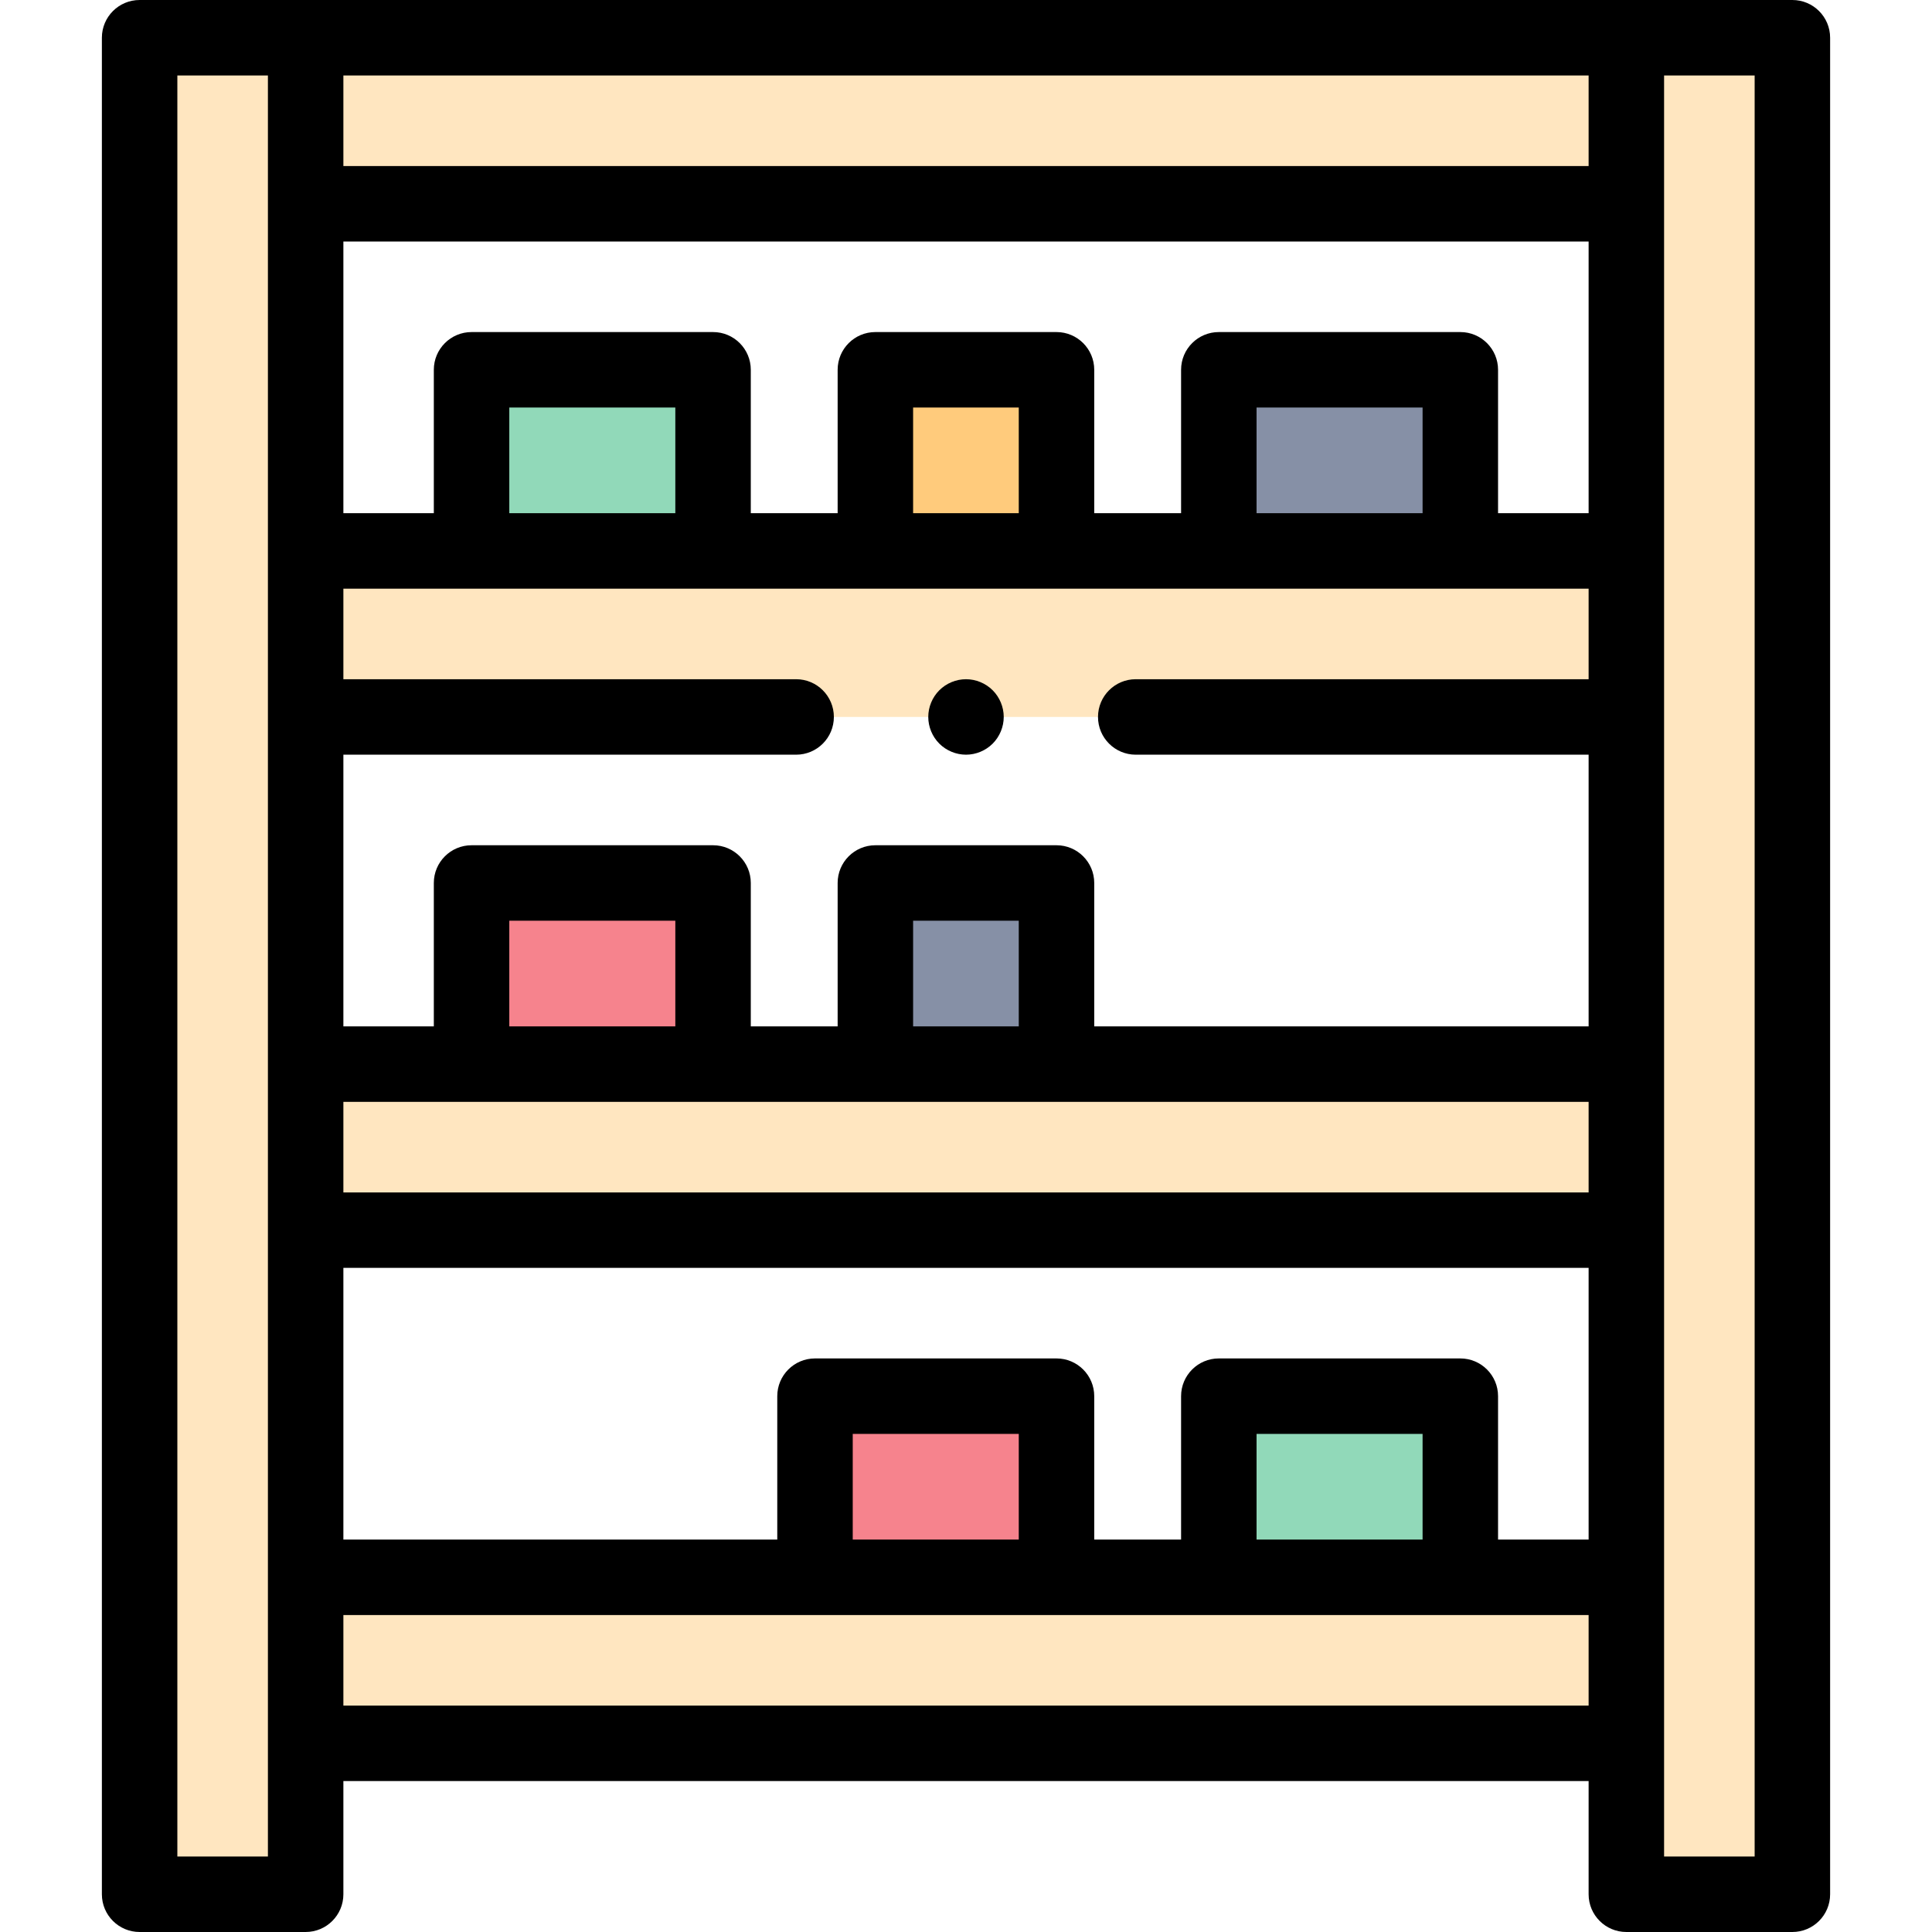 <svg id="Capa_1" enable-background="new 0 0 512 512" height="512" viewBox="0 0 512 512" width="512" xmlns="http://www.w3.org/2000/svg"><g id="XMLID_1768_"><path id="XMLID_825_" d="m124.969 98h64v48h-64z" fill="#91d9b9"/><path id="XMLID_822_" d="m231.984 98h48v48h-48z" fill="#ffcb7c"/><path id="XMLID_813_" d="m323 98h64v48h-64z" fill="#8690a6"/><g id="XMLID_1954_" fill="#ffe6c0"><path id="XMLID_1979_" d="m37 10h44v492h-44z"/><path id="XMLID_1978_" d="m431 10h44v492h-44z"/><path id="XMLID_1977_" d="m234-7h44v350h-44z" transform="matrix(0 1 -1 0 424 -88)"/><path id="XMLID_1976_" d="m234-143h44v350h-44z" transform="matrix(0 1 -1 0 288 -224)"/><path id="XMLID_1975_" d="m234 129h44v350h-44z" transform="matrix(0 1 -1 0 560 48)"/><path id="XMLID_1973_" d="m234 265h44v350h-44z" transform="matrix(0 1 -1 0 696 184)"/></g><path id="XMLID_1240_" d="m323 370h64v48h-64z" fill="#91d9b9"/><path id="XMLID_1238_" d="m124.969 234h64v48h-64z" fill="#f6838d"/><path id="XMLID_1232_" d="m231.984 234h48v48h-48z" fill="#8690a6"/><path id="XMLID_1243_" d="m215.984 370h64v48h-64z" fill="#f6838d"/><g id="XMLID_1025_"><path id="XMLID_1410_" d="m475 0h-438c-5.522 0-10 4.477-10 10v492c0 5.522 4.478 10 10 10h44c5.522 0 10-4.478 10-10v-30h330v30c0 5.522 4.478 10 10 10h44c5.522 0 10-4.478 10-10v-492c0-5.523-4.478-10-10-10zm-98 408h-44v-28h44zm10-48h-64c-5.522 0-10 4.478-10 10v38h-23.016v-38c0-5.522-4.478-10-10-10h-64c-5.522 0-10 4.478-10 10v38h-114.984v-72h330v72h-24v-38c0-5.522-4.478-10-10-10zm-117.016 48h-44v-28h44zm-178.984-208h119.984c5.522 0 10-4.477 10-10s-4.478-10-10-10h-119.984v-24h330v24h-120.017c-5.522 0-10 4.477-10 10s4.478 10 10 10h120.017v72h-131.016v-38c0-5.523-4.478-10-10-10h-48c-5.522 0-10 4.477-10 10v38h-23.016v-38c0-5.523-4.478-10-10-10h-64c-5.522 0-10 4.477-10 10v38h-23.968zm87.969-64h-44v-28h44zm91.015 0h-28v-28h28zm107.016 0h-44v-28h44zm-107.016 136h-28v-28h28zm-91.015 0h-44v-28h44zm-87.969 20h330v24h-330zm330-156h-24v-38c0-5.523-4.478-10-10-10h-64c-5.522 0-10 4.477-10 10v38h-23.016v-38c0-5.523-4.478-10-10-10h-48c-5.522 0-10 4.477-10 10v38h-23.016v-38c0-5.523-4.478-10-10-10h-64c-5.522 0-10 4.477-10 10v38h-23.968v-72h330zm0-92h-330v-24h330zm-350 448h-24v-472h24zm20-40v-24h330v24zm374 40h-24v-472h24z"/><path id="XMLID_1586_" d="m256 200c2.63 0 5.21-1.07 7.069-2.93 1.86-1.86 2.931-4.44 2.931-7.07s-1.07-5.21-2.931-7.07c-1.859-1.86-4.439-2.93-7.069-2.93s-5.21 1.07-7.07 2.93-2.93 4.44-2.93 7.07 1.069 5.21 2.93 7.07 4.44 2.93 7.07 2.93z"/></g></g></svg>